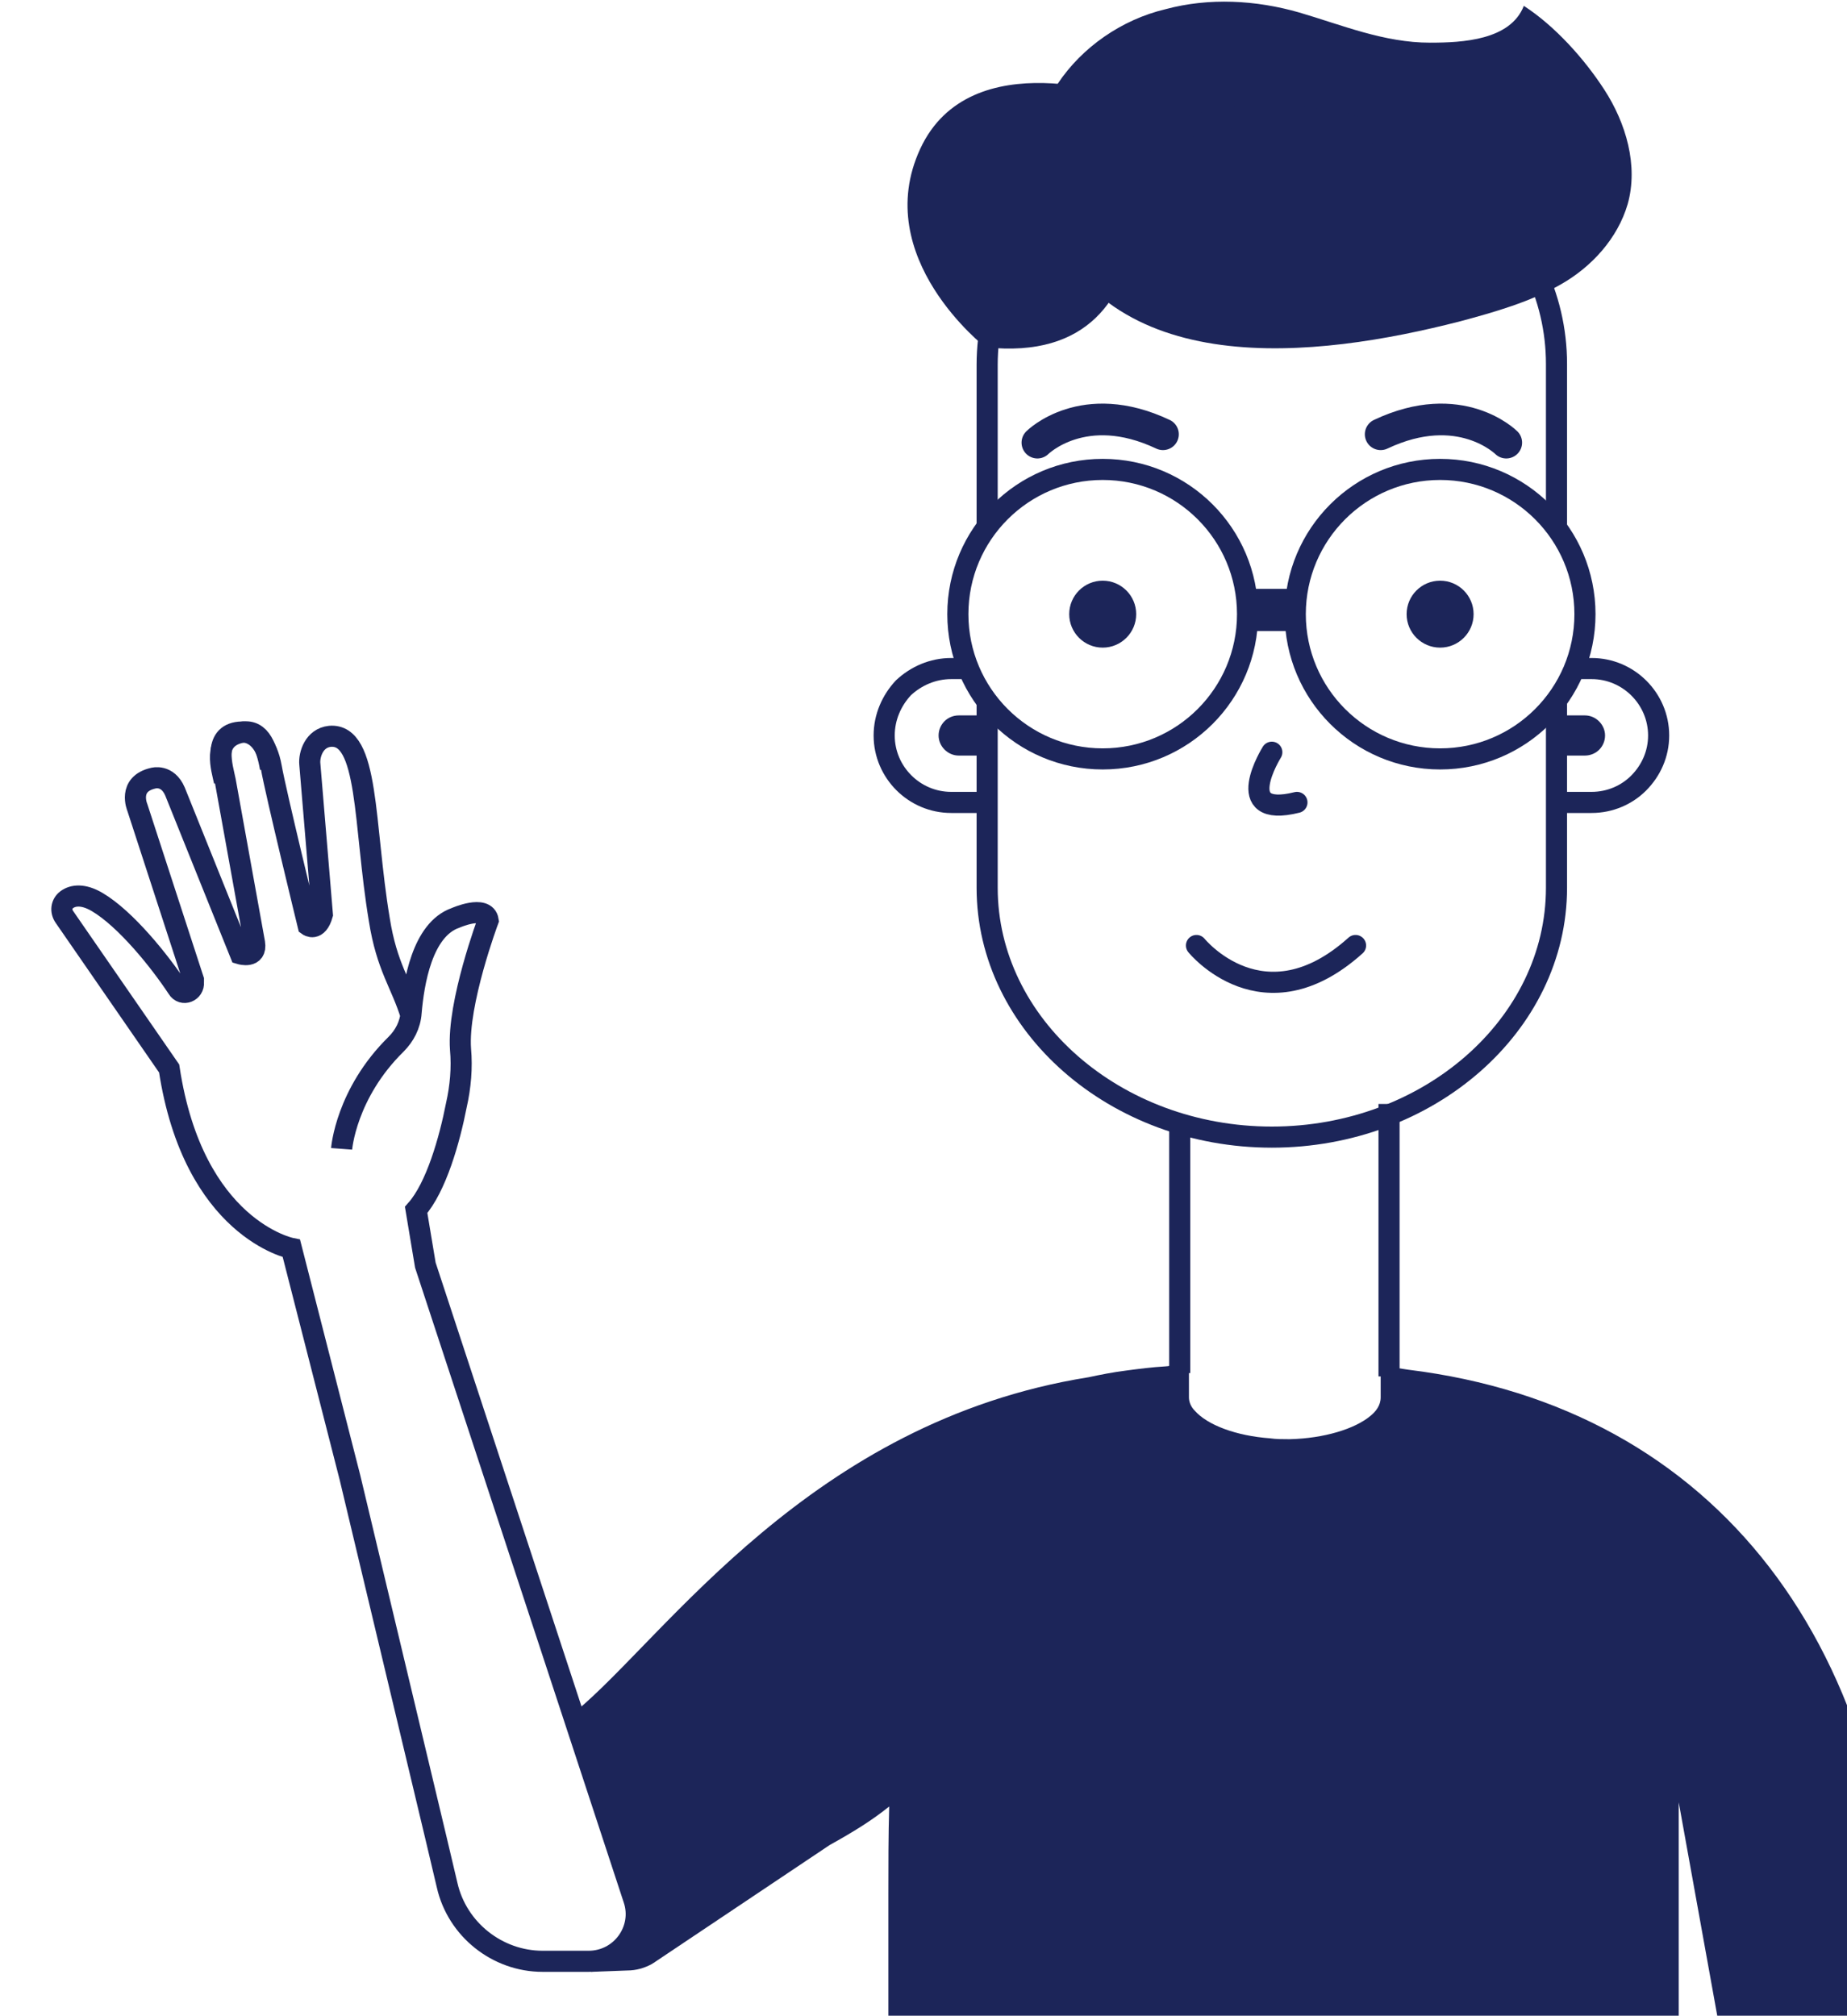 <svg width="175" height="191" viewBox="0 0 175 191" fill="none" xmlns="http://www.w3.org/2000/svg">
<g clip-path="url(#clip0)">
<path d="M98.688 20.06C104.796 36.392 124.787 33.935 138.352 30.446C141.605 29.574 144.937 28.622 147.872 26.957C150.807 25.293 153.266 22.597 154.218 19.346C155.249 15.699 154.059 11.655 151.997 8.484C150.093 5.55 147.316 2.458 144.381 0.555C143.112 3.806 138.59 4.044 135.496 4.044C131.133 4.044 127.167 2.379 123.121 1.19C118.996 0 114.553 -0.238 110.428 0.872C102.099 2.855 95.435 11.338 98.688 20.06Z" fill="#1C2559"/>
<path d="M111.142 129.395C110.904 129.395 110.825 129.395 110.666 129.474L111.142 129.395Z" fill="#1C2559"/>
<path d="M111.142 129.395C110.904 129.395 110.825 129.395 110.666 129.474L111.142 129.395Z" fill="#1C2559"/>
<path d="M93.531 49.871V34.569C93.531 21.566 105.669 10.941 120.503 10.941C127.881 10.941 134.624 13.558 139.542 17.839C144.461 22.121 147.475 27.988 147.475 34.489V49.792" stroke="#1C2559" stroke-width="2" stroke-miterlimit="10"/>
<path d="M147.475 66.442V84.123C147.475 97.126 135.338 107.75 120.503 107.75C105.669 107.75 93.531 97.126 93.531 84.123V66.442" stroke="#1C2559" stroke-width="2" stroke-miterlimit="10"/>
<path d="M104.479 71.912C112.058 71.912 118.203 65.771 118.203 58.196C118.203 50.621 112.058 44.48 104.479 44.48C96.899 44.48 90.755 50.621 90.755 58.196C90.755 65.771 96.899 71.912 104.479 71.912Z" stroke="#1C2559" stroke-width="2" stroke-miterlimit="10"/>
<path d="M136.448 71.912C144.028 71.912 150.172 65.771 150.172 58.196C150.172 50.621 144.028 44.48 136.448 44.48C128.869 44.48 122.724 50.621 122.724 58.196C122.724 65.771 128.869 71.912 136.448 71.912Z" stroke="#1C2559" stroke-width="2" stroke-miterlimit="10"/>
<path d="M118.123 57.799H122.883" stroke="#1C2559" stroke-width="4" stroke-miterlimit="10"/>
<path d="M131.53 105.609H131.609V130.425" stroke="#1C2559" stroke-width="2" stroke-miterlimit="10"/>
<path d="M111.777 130.108V106.243" stroke="#1C2559" stroke-width="2" stroke-miterlimit="10"/>
<path d="M104.479 61.367C106.231 61.367 107.652 59.947 107.652 58.196C107.652 56.444 106.231 55.024 104.479 55.024C102.726 55.024 101.306 56.444 101.306 58.196C101.306 59.947 102.726 61.367 104.479 61.367Z" fill="#1C2559"/>
<path d="M136.448 61.367C138.201 61.367 139.621 59.947 139.621 58.196C139.621 56.444 138.201 55.024 136.448 55.024C134.696 55.024 133.275 56.444 133.275 58.196C133.275 59.947 134.696 61.367 136.448 61.367Z" fill="#1C2559"/>
<path d="M91.707 63.35H90.12C88.375 63.35 86.788 64.063 85.598 65.173C84.488 66.362 83.774 67.948 83.774 69.692C83.774 73.181 86.63 76.035 90.12 76.035H93.293" stroke="#1C2559" stroke-width="2" stroke-miterlimit="10"/>
<path d="M149.22 63.35H150.807C154.297 63.35 157.153 66.204 157.153 69.692C157.153 71.437 156.439 73.022 155.249 74.212C154.139 75.322 152.552 76.035 150.807 76.035H147.634" stroke="#1C2559" stroke-width="2" stroke-miterlimit="10"/>
<path d="M93.373 67.79V71.595H90.834C89.803 71.595 88.93 70.723 88.93 69.692C88.93 69.137 89.168 68.662 89.486 68.345C89.803 68.027 90.279 67.79 90.834 67.79H93.373Z" fill="#1C2559"/>
<path d="M147.634 71.595V67.79H150.172C151.203 67.79 152.076 68.662 152.076 69.692C152.076 70.247 151.838 70.723 151.521 71.04C151.203 71.357 150.728 71.595 150.172 71.595H147.634Z" fill="#1C2559"/>
<path d="M120.503 71.278C120.503 71.278 116.537 77.621 122.883 76.035" stroke="#1C2559" stroke-width="2" stroke-miterlimit="10" stroke-linecap="round"/>
<path d="M113.364 89.593C113.364 89.593 119.71 97.443 128.436 89.593" stroke="#1C2559" stroke-width="2" stroke-miterlimit="10" stroke-linecap="round"/>
<path d="M98.291 41.942C98.291 41.942 102.654 37.582 110.19 41.15" stroke="#1C2559" stroke-width="3" stroke-miterlimit="10" stroke-linecap="round"/>
<path d="M142.715 41.942C142.715 41.942 138.352 37.582 130.816 41.15" stroke="#1C2559" stroke-width="3" stroke-miterlimit="10" stroke-linecap="round"/>
<path d="M93.373 32.904C93.373 32.904 82.425 24.42 87.185 14.113C91.945 3.806 107.017 9.356 107.017 9.356C107.017 9.356 113.046 35.045 93.373 32.904Z" fill="#1C2559"/>
<path d="M38.953 96.254C38.001 93.162 36.652 91.656 35.938 87.136C34.431 78.098 34.986 69.455 31.258 69.772C29.751 69.931 29.275 71.517 29.354 72.389L30.544 86.66C30.068 88.326 29.195 87.691 29.195 87.691C29.195 87.691 26.102 75.005 25.705 72.706C25.308 70.486 24.198 69.218 22.69 69.376C20.073 69.614 21.104 72.785 21.342 73.975L24.118 89.356C24.356 90.863 22.77 90.387 22.77 90.387L16.582 75.005C15.868 73.34 14.52 73.737 14.52 73.737C12.06 74.292 13.012 76.512 13.012 76.512L18.327 92.845C18.327 92.924 18.327 93.003 18.327 93.083C18.407 93.955 17.296 94.43 16.82 93.638C15.154 91.1 11.902 87.057 9.204 85.471C7.856 84.678 6.904 84.837 6.349 85.233C5.793 85.63 5.714 86.343 6.111 86.898L16.027 101.249C18.327 116.472 27.609 118.296 27.609 118.296L33.162 140.02L41.333 174.271L42.364 178.632C43.316 182.834 47.124 185.847 51.407 185.847H55.771C58.864 185.847 61.006 182.834 60.054 179.98L40.301 119.881L39.429 114.648C41.333 112.508 42.602 107.988 43.237 104.738C43.633 102.993 43.792 101.17 43.633 99.425C43.316 95.065 46.251 87.215 46.251 87.215C46.013 85.709 43.157 86.978 43.157 86.978C39.984 88.088 39.191 93.162 38.953 95.937C38.873 97.126 38.318 98.157 37.525 98.95C32.765 103.628 32.368 108.861 32.368 108.861" stroke="#1C2559" stroke-width="2" stroke-miterlimit="10"/>
<path d="M25.625 72.785C25.229 70.565 24.515 68.9 22.611 69.455C20.073 70.168 21.024 72.864 21.262 74.053" stroke="#1C2559" stroke-width="2" stroke-miterlimit="10"/>
<path d="M180 190.207V191H162.706L159.057 170.782V191H84.17V179.503C84.17 176.728 84.17 173.953 84.25 171.178C82.584 172.526 80.759 173.636 78.617 174.825L62.038 185.925C61.958 186.005 61.879 186.005 61.8 186.084C61.086 186.48 60.292 186.718 59.42 186.718L55.972 186.849C55.972 186.849 59.658 185.45 60.53 181.961L54.581 162.14C63.069 155.083 76.793 134.707 103.13 130.505C104.241 130.267 105.431 130.029 106.7 129.87C107.89 129.712 109.08 129.553 110.428 129.474L111.301 129.395V129.553L110.825 129.632C110.984 129.632 111.063 129.632 111.222 129.553H111.301C111.46 129.553 111.618 129.553 111.777 129.474H111.856L112.65 129.395V132.407C112.65 132.804 112.808 133.28 113.205 133.676C114.395 135.024 117.092 136.055 120.345 136.292C120.9 136.372 121.455 136.372 122.01 136.372C122.09 136.372 122.169 136.372 122.169 136.372H122.248C125.422 136.292 128.357 135.42 129.864 134.152C130.34 133.755 130.816 133.2 130.816 132.407V129.632L131.609 129.791H131.768C132.006 129.791 132.165 129.87 132.403 129.87V129.632L133.434 129.791C162.548 133.359 180 155.955 180 190.207Z" fill="#1C2559"/>
<path d="M61.958 185.846L61.72 186.005C61.8 186.005 61.879 185.925 61.958 185.846Z" fill="#1C2559"/>
</g>
<defs>
<clipPath id="clip0">
<rect width="175" height="191" fill="white"/>
</clipPath>
</defs>
</svg>
